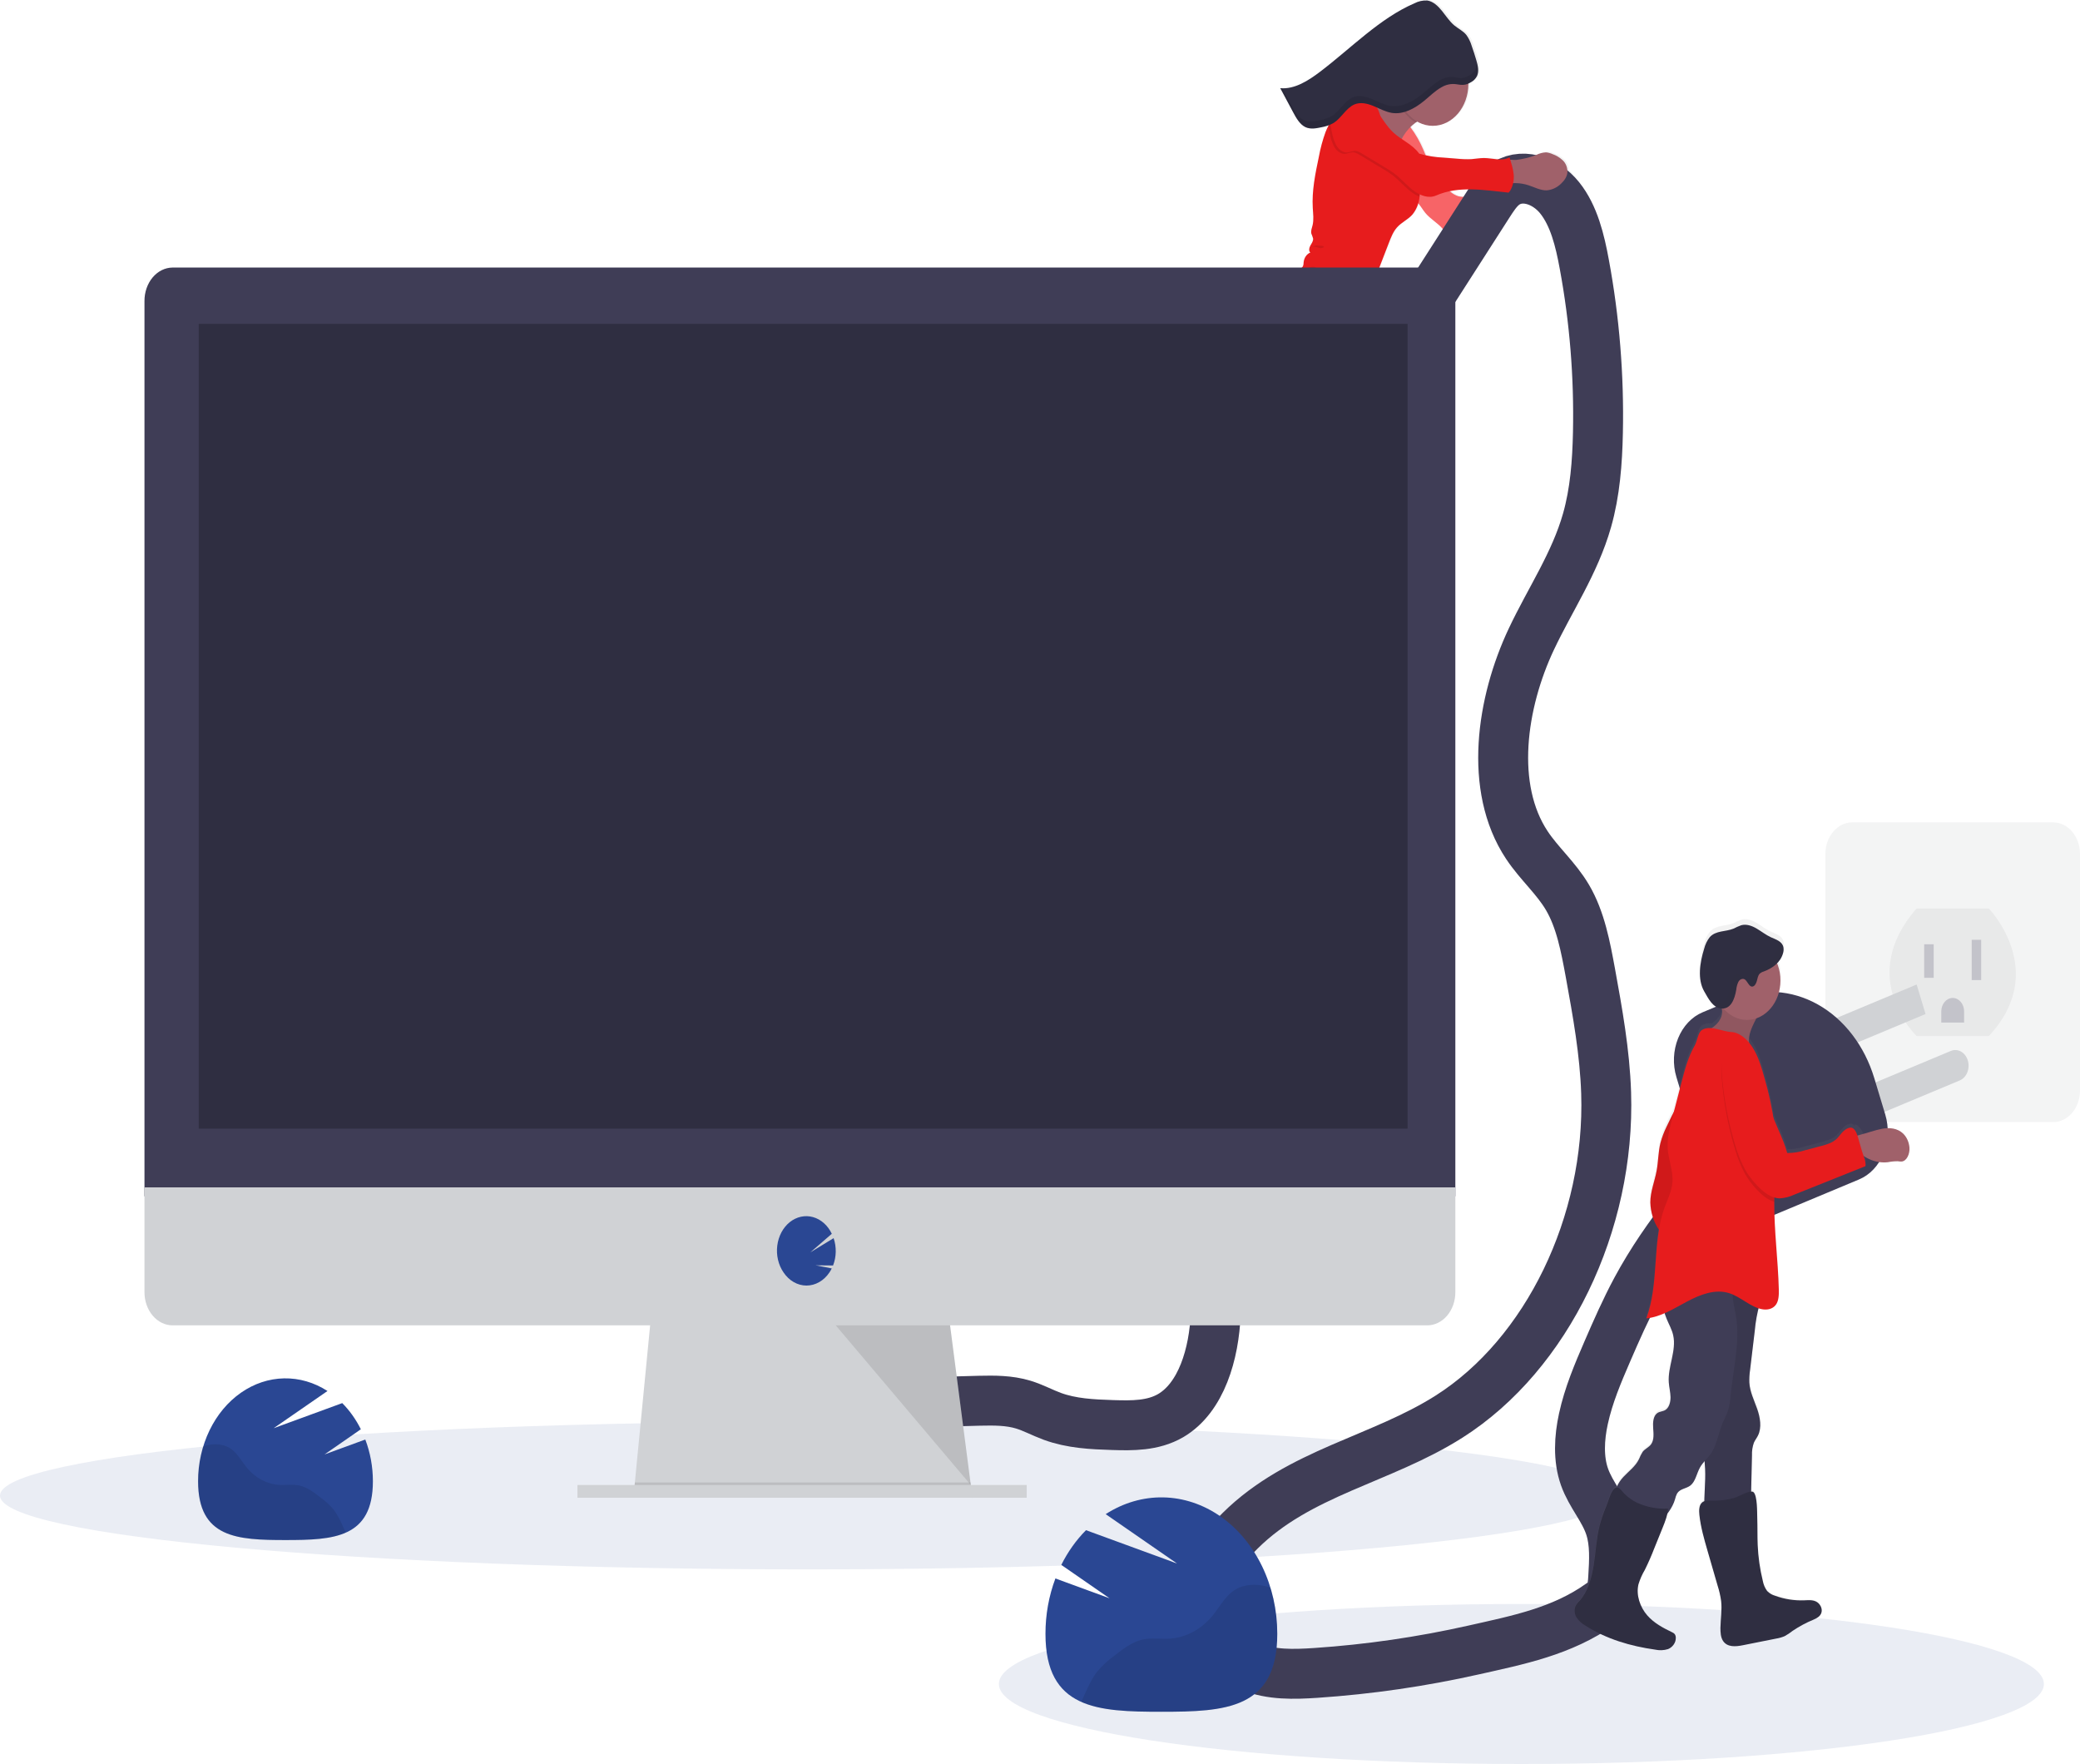 <svg width="500" height="424" viewBox="0 0 500 424" fill="none" xmlns="http://www.w3.org/2000/svg">
<g id="undraw_monitor_iqpq 1">
<g id="Group" opacity="0.5">
<path id="Vector" opacity="0.5" d="M493.551 197.67H445.246C441.685 197.67 438.797 201.069 438.797 205.261V262.118C438.797 266.31 441.685 269.709 445.246 269.709H493.551C497.113 269.709 500 266.31 500 262.118V205.261C500 201.069 497.113 197.67 493.551 197.67Z" fill="#D0D2D5"/>
<path id="Vector_2" opacity="0.1" d="M460.721 218.373H478.077C478.077 218.373 492.692 233.426 478.077 249.016H460.721C460.721 249.016 446.105 235.039 460.721 218.373Z" fill="black"/>
<path id="Vector_3" opacity="0.5" d="M464.831 226.969H462.547V235.033H464.831V226.969Z" fill="#3F3D56"/>
<path id="Vector_4" opacity="0.5" d="M476.25 225.894H473.966V235.571H476.25V225.894Z" fill="#3F3D56"/>
<path id="Vector_5" opacity="0.5" d="M469.399 239.872C470.125 239.872 470.822 240.212 471.336 240.817C471.85 241.421 472.139 242.242 472.139 243.097V245.785H466.658V243.097C466.658 242.242 466.947 241.421 467.461 240.817C467.975 240.212 468.672 239.872 469.399 239.872Z" fill="#3F3D56"/>
</g>
<path id="Vector_6" d="M283.986 128.196C285.434 128.158 286.877 128.287 288.32 128.196C289.64 128.121 290.951 127.868 292.271 127.712C294.527 127.449 296.802 127.47 299.067 127.357C300.556 127.282 302.127 127.11 303.333 126.078C304.466 125.116 305.096 123.546 306.106 122.406C310.216 117.756 313.034 111.536 316.688 106.375C317.602 105.063 318.556 103.757 319.383 102.354C320.968 99.666 322.087 96.617 323.201 93.607C323.641 92.491 324.007 91.337 324.298 90.155C324.503 89.209 324.608 88.231 324.882 87.306C325.449 85.414 326.81 83.758 326.974 81.763L326.782 81.796C328.445 79.307 328.189 74.968 329.011 71.78C329.537 69.887 330.173 68.038 330.916 66.248L333.971 58.416C334.496 57.072 335.045 55.684 335.953 54.652C337.054 53.4 338.589 52.776 339.694 51.529C340.352 50.761 340.843 49.819 341.128 48.782L341.224 48.889C341.809 49.561 342.266 50.384 342.837 51.077C344.065 52.572 345.769 53.427 347.02 54.894C347.66 55.642 348.185 56.55 348.957 57.093C349.351 57.346 349.803 57.448 350.248 57.383C350.694 57.319 351.111 57.091 351.441 56.733C353.684 54.41 357.027 54.195 359.453 52.147C360.124 51.577 360.709 50.884 361.339 50.26C362.844 48.849 364.479 47.641 366.212 46.658C367.23 46.678 368.241 46.847 369.222 47.164C370.629 47.62 372.004 48.379 373.465 48.346C374.77 48.271 376.02 47.705 377.033 46.733C377.777 46.056 378.458 45.121 378.567 44.045C378.595 43.494 378.51 42.942 378.32 42.437C378.129 41.931 377.838 41.488 377.471 41.142C377.37 41.04 377.265 40.949 377.16 40.858C377.129 40.375 377.016 39.905 376.827 39.475C376.638 39.046 376.377 38.666 376.06 38.358C375.319 37.676 374.474 37.168 373.57 36.863C373.068 36.631 372.538 36.489 371.999 36.444C371.159 36.498 370.333 36.725 369.56 37.116C368.006 37.705 366.403 38.101 364.778 38.298C364.49 38.331 363.906 38.261 363.408 38.255L363.239 37.686C361.339 38.718 359.128 37.868 357.046 37.874C356.032 37.874 355.022 38.084 354.013 38.159C352.895 38.211 351.775 38.182 350.66 38.073L347.285 37.82C345.844 37.733 344.408 37.553 342.983 37.282C342.604 36.374 342.224 35.465 341.8 34.594C341.084 33.13 340.244 31.756 339.292 30.493C339.675 30.105 340.077 29.746 340.498 29.417L340.58 29.358C340.685 29.288 340.813 29.213 340.955 29.138C342.272 29.875 343.727 30.208 345.183 30.106C346.639 30.004 348.049 29.47 349.283 28.553C350.517 27.637 351.533 26.368 352.238 24.865C352.943 23.361 353.313 21.673 353.314 19.956C353.564 19.842 353.808 19.711 354.045 19.563C354.182 19.477 354.319 19.386 354.451 19.284L354.648 19.128C354.773 19.016 354.892 18.896 355.004 18.767C355.059 18.703 355.114 18.639 355.164 18.569C355.264 18.429 355.351 18.278 355.424 18.117C355.452 18.052 355.479 17.993 355.502 17.929C355.525 17.864 355.502 17.881 355.525 17.854C355.548 17.827 355.557 17.757 355.57 17.714C355.584 17.671 355.57 17.649 355.593 17.617L355.621 17.488C355.623 17.454 355.623 17.42 355.621 17.386C355.621 17.343 355.621 17.3 355.621 17.262V17.149C355.618 17.11 355.618 17.07 355.621 17.031C355.623 16.992 355.623 16.952 355.621 16.913C355.621 16.875 355.621 16.832 355.621 16.794C355.623 16.755 355.623 16.716 355.621 16.676V16.531C355.623 16.49 355.623 16.449 355.621 16.407C355.621 16.37 355.621 16.332 355.621 16.294V16.166V16.058C355.621 16.01 355.621 15.961 355.621 15.918C355.623 15.886 355.623 15.854 355.621 15.822C355.623 15.771 355.623 15.721 355.621 15.671C355.621 15.639 355.621 15.612 355.621 15.585C355.621 15.558 355.621 15.477 355.589 15.424V15.348L355.548 15.176V15.112C355.548 15.053 355.516 14.993 355.502 14.934V14.881L355.447 14.687V14.655C355.447 14.563 355.397 14.467 355.369 14.375C355.027 13.214 354.657 12.058 354.264 10.918C353.978 9.965 353.548 9.08 352.994 8.306C352.186 7.295 351.026 6.79 350.058 5.983C348.916 5.037 348.062 3.699 347.093 2.505C346.125 1.312 344.951 0.231 343.558 0.032C342.452 -0.044 341.346 0.194 340.334 0.726C331.943 4.371 325.074 11.553 317.552 17.252C314.624 19.472 311.344 21.552 307.878 21.267L310.938 26.987C311.084 27.267 311.235 27.525 311.395 27.815C311.555 28.106 311.714 28.353 311.883 28.622C312.315 29.318 312.86 29.907 313.487 30.353C313.645 30.461 313.809 30.554 313.98 30.632C314.129 30.698 314.282 30.754 314.437 30.799C315.528 31.105 316.72 30.847 317.826 30.589C318.205 30.503 318.584 30.412 318.958 30.31L319.415 30.159H319.488C319.488 30.192 319.488 30.218 319.488 30.245C319.232 30.783 318.99 31.272 318.776 31.804C318.07 33.731 317.524 35.733 317.145 37.782C316.282 41.814 315.414 45.932 315.642 50.072C315.72 51.47 315.921 52.9 315.578 54.244C315.414 54.905 315.122 55.582 315.277 56.238C315.44 56.617 315.58 57.009 315.697 57.41C315.77 58.034 315.35 58.571 315.049 59.087C314.747 59.604 314.592 60.426 315.021 60.786C314.586 60.966 314.203 61.285 313.915 61.708C313.627 62.131 313.445 62.64 313.391 63.179C313.4 63.495 313.347 63.81 313.235 64.098C313.107 64.293 312.953 64.462 312.779 64.598C312.315 65.056 312.011 65.699 311.925 66.404C311.043 66.404 310.299 67.415 309.495 68.017C308.791 68.436 308.048 68.754 307.279 68.963C305.073 69.791 303.169 71.495 301.447 73.291C300.488 74.275 299.52 75.361 299.099 76.769C298.962 77.231 298.889 77.715 298.77 78.183C298.525 79.089 298.168 79.947 297.711 80.731C296.835 82.318 295.757 83.736 294.514 84.935C293.885 85.531 293.331 86.23 292.869 87.01C292.171 88.199 290.75 88.553 290.001 89.698C289.732 90.263 289.426 90.802 289.088 91.311C288.508 91.956 287.631 92.01 286.891 92.386C285.16 93.231 284.36 95.612 282.817 96.87C282.731 96.955 282.622 96.997 282.511 96.988C282.378 96.988 282.3 96.8 282.186 96.709C281.962 96.531 281.666 96.666 281.401 96.746C281.136 96.827 280.78 96.795 280.711 96.483C276.989 93.827 273.33 90.946 269.603 88.29L267.904 87.08L258.815 80.597C258.708 80.518 258.583 80.476 258.456 80.476C258.33 80.476 258.205 80.518 258.098 80.597L257.815 80.828C257.358 80.258 256.851 79.753 256.55 79.334C256.426 79.167 256.303 79 256.175 78.839C256.258 78.843 256.341 78.824 256.417 78.785C256.519 78.72 256.596 78.611 256.633 78.481C256.669 78.352 256.662 78.21 256.614 78.086C256.517 77.841 256.373 77.626 256.193 77.457C255.796 77.004 255.431 76.513 255.102 75.99C254.747 75.334 254.345 74.715 253.901 74.14C253.676 73.853 253.399 73.628 253.091 73.484C252.782 73.34 252.45 73.279 252.119 73.307C251.751 73.39 251.401 73.556 251.087 73.796C249.838 74.65 248.687 75.689 247.661 76.888C247.616 76.926 247.579 76.975 247.553 77.033C247.527 77.091 247.512 77.155 247.511 77.221C247.511 77.328 247.602 77.409 247.611 77.511C247.614 77.611 247.582 77.707 247.524 77.78C246.909 78.678 246.181 79.46 245.364 80.097C244.204 81.118 243.07 82.179 241.961 83.279C241.267 83.86 240.719 84.649 240.372 85.564C240.13 86.626 240.229 87.755 240.651 88.736C241.409 90.838 242.738 92.58 244.053 94.263C244.269 94.609 244.576 94.862 244.926 94.983C245.204 95.028 245.486 94.948 245.716 94.757C246.524 94.134 246.657 92.844 246.716 91.715C246.739 91.177 246.766 90.682 246.794 90.166C246.792 90.063 246.809 89.96 246.844 89.865C246.914 89.748 247.01 89.657 247.123 89.602L248.379 88.822C248.342 88.752 248.301 88.682 248.26 88.612C249.207 88.194 250.239 88.116 251.224 88.387C251.891 88.618 252.503 89.086 253.142 89.376C253.041 90.379 253.2 91.395 253.599 92.29C255.942 92.575 258.052 93.8 260.149 95.037C261.839 96.023 263.483 97.116 265.072 98.311C266.363 99.3 267.627 100.334 268.863 101.413C270.617 102.94 272.312 104.558 273.988 106.192C275.077 107.324 276.25 108.34 277.491 109.229C280.789 111.407 285.21 111.482 288.238 108.767C292.056 105.343 296.916 103.563 301.027 100.601C302.248 99.797 303.363 98.788 304.338 97.607C304.329 97.746 304.311 97.885 304.283 98.02C304.037 99.359 303.055 100.327 302.685 101.682C302.397 102.757 302.502 103.999 301.945 104.907C301.52 105.601 300.725 106.095 300.702 106.95C300.702 107.187 300.762 107.423 300.762 107.66C300.739 107.959 300.664 108.25 300.543 108.514C300.086 109.724 299.574 110.993 298.638 111.74C298.273 112.036 297.807 112.305 297.725 112.815C297.719 112.963 297.687 113.108 297.629 113.24C297.473 113.493 297.131 113.358 296.884 113.466C296.542 113.616 296.487 114.138 296.35 114.541C296.224 114.876 296.013 115.156 295.745 115.341C295.477 115.526 295.166 115.608 294.856 115.573C291.737 115.127 288.672 116.788 285.53 116.691C284.447 116.654 283.369 116.525 282.282 116.514C278.948 116.482 275.682 117.589 272.471 118.664C272.114 119.408 271.893 120.233 271.823 121.084C270.726 121.415 269.581 121.467 268.466 121.234C268.188 121.17 267.908 121.125 267.626 121.1C267.706 120.857 267.731 120.594 267.699 120.336C266.387 120.826 265.126 121.488 263.94 122.309C263.159 122.847 262.332 123.6 262.259 124.659C262.248 125.067 262.297 125.474 262.405 125.863L262.83 127.761C262.882 128.112 263.013 128.44 263.209 128.712C263.35 128.873 263.538 128.97 263.666 129.142C263.79 129.345 263.874 129.579 263.912 129.825L264.268 131.47C264.401 132.017 264.496 132.577 264.552 133.142C264.593 133.68 264.552 134.174 264.584 134.69C264.632 135.541 264.737 136.386 264.899 137.217L265.406 140.195C265.519 141.028 265.72 141.84 266.004 142.614C266.219 143.152 266.506 143.614 266.68 144.152C266.817 144.566 266.881 145.007 267.045 145.399C267.341 146.037 267.807 146.543 268.37 146.84C268.566 146.976 268.787 147.057 269.014 147.077C269.663 147.077 270.128 146.367 270.43 145.69C271.031 144.458 271.356 143.067 271.375 141.647C271.375 141.077 271.279 140.512 271.238 139.943C271.129 138.33 271.521 136.76 271.521 135.153C271.536 134.937 271.488 134.722 271.384 134.544C271.28 134.366 271.127 134.235 270.951 134.174C270.992 132.809 270.987 131.363 271.599 130.196C271.903 129.653 272.279 129.172 272.714 128.771C272.883 129.406 273.07 130.035 273.28 130.648C276.756 129.454 280.346 128.304 283.986 128.196ZM358.247 45.637C358 45.744 357.749 45.852 357.493 45.949C355.365 46.782 352.926 47.594 350.724 47.024C350.057 46.797 349.429 46.433 348.87 45.949L348.71 45.83C351.811 45.191 355.05 45.346 358.247 45.637Z" fill="url(#paint0_linear_31_131)"/>
<path id="Vector_7" d="M370.606 40.105C371.375 39.717 372.196 39.493 373.031 39.444C373.567 39.492 374.094 39.635 374.593 39.868C375.496 40.178 376.339 40.69 377.078 41.374C377.443 41.721 377.733 42.165 377.925 42.67C378.116 43.174 378.203 43.725 378.179 44.277C378.074 45.352 377.398 46.282 376.658 46.965C375.654 47.936 374.411 48.501 373.114 48.578C371.661 48.605 370.291 47.836 368.889 47.379C367.869 47.039 366.815 46.858 365.756 46.841C365.222 46.875 364.687 46.835 364.162 46.723C363.898 46.664 363.65 46.534 363.437 46.341C363.225 46.149 363.053 45.9 362.937 45.615C362.805 45.089 362.805 44.529 362.937 44.003C363.043 43.336 363.024 41.755 363.527 41.358C363.929 41.035 365.354 41.293 365.847 41.245C367.463 41.065 369.059 40.682 370.606 40.105Z" fill="#FBBEBE"/>
<path id="Vector_8" d="M338 29.283C339.383 30.876 340.574 32.685 341.539 34.659C343.147 37.96 344.17 41.798 346.591 44.336C347.234 44.973 347.917 45.554 348.633 46.072C349.192 46.557 349.82 46.921 350.487 47.148C352.661 47.723 355.1 46.922 357.219 46.072C359.317 45.186 361.353 44.108 363.308 42.847C363.321 43.886 363.567 44.902 364.02 45.793C364.527 46.637 365.564 47.132 366.304 46.599C364.43 47.636 362.663 48.922 361.038 50.432C360.412 51.056 359.832 51.744 359.165 52.309C356.758 54.346 353.428 54.55 351.204 56.862C350.874 57.216 350.459 57.44 350.016 57.502C349.573 57.565 349.125 57.463 348.733 57.212C347.961 56.674 347.436 55.749 346.801 55.002C345.55 53.529 343.85 52.669 342.622 51.169C342.051 50.475 341.594 49.653 341.01 48.975C340.174 48.008 339.087 47.363 338.319 46.288C337.748 45.497 337.406 44.535 336.872 43.691C336.415 42.96 335.876 42.32 335.469 41.541C334.474 39.675 334.483 37.24 335.054 35.148C335.625 33.057 336.935 31.106 338 29.283Z" fill="#F86D70"/>
<path id="Vector_9" opacity="0.1" d="M338 29.283C339.383 30.876 340.574 32.685 341.539 34.659C343.147 37.96 344.17 41.798 346.591 44.336C347.234 44.973 347.917 45.554 348.633 46.072C349.192 46.557 349.82 46.921 350.487 47.148C352.661 47.723 355.1 46.922 357.219 46.072C359.317 45.186 361.353 44.108 363.308 42.847C363.321 43.886 363.567 44.902 364.02 45.793C364.527 46.637 365.564 47.132 366.304 46.599C364.43 47.636 362.663 48.922 361.038 50.432C360.412 51.056 359.832 51.744 359.165 52.309C356.758 54.346 353.428 54.55 351.204 56.862C350.874 57.216 350.459 57.44 350.016 57.502C349.573 57.565 349.125 57.463 348.733 57.212C347.961 56.674 347.436 55.749 346.801 55.002C345.55 53.529 343.85 52.669 342.622 51.169C342.051 50.475 341.594 49.653 341.01 48.975C340.174 48.008 339.087 47.363 338.319 46.288C337.748 45.497 337.406 44.535 336.872 43.691C336.415 42.96 335.876 42.32 335.469 41.541C334.474 39.675 334.483 37.24 335.054 35.148C335.625 33.057 336.935 31.106 338 29.283Z" fill="#E71C1D"/>
<path id="Vector_10" d="M256.824 78.93C256.47 78.384 256.033 77.919 255.536 77.56C254.78 77.165 253.937 77.063 253.129 77.269C251.092 77.635 249.201 78.732 247.41 79.957C245.967 80.93 244.533 82.011 243.501 83.543C243.161 84.005 242.924 84.559 242.811 85.156C242.752 85.648 242.788 86.15 242.916 86.624C243.008 87.157 243.203 87.659 243.485 88.089C243.768 88.52 244.131 88.868 244.547 89.107C245.501 89.548 246.565 89.08 247.524 88.65C248.812 88.064 250.228 87.521 251.553 87.984C252.535 88.328 253.38 89.204 254.417 89.236C255.636 89.279 256.623 88.118 257.399 87.011C258.071 86.043 259.541 84.296 259.445 82.936C259.349 81.576 257.545 79.903 256.824 78.93Z" fill="#FBBEBE"/>
<path id="Vector_11" d="M272.216 120.772C271.098 121.122 269.929 121.179 268.79 120.938C268.096 120.788 267.246 120.594 266.803 121.234C266.661 121.471 266.565 121.743 266.525 122.03C265.387 127.508 266.429 133.319 268.352 138.507C268.376 138.595 268.42 138.673 268.48 138.733C268.603 138.841 268.772 138.765 268.913 138.695C269.379 138.475 269.814 138.177 270.206 137.808C271.083 136.873 271.27 135.352 271.311 133.959C271.352 132.567 271.334 131.094 271.946 129.9C272.714 128.422 274.317 127.702 274.947 126.137C275.454 124.863 275.189 123.352 274.742 122.051C274.591 121.6 274.531 120.439 274.175 120.218C273.819 119.998 272.622 120.643 272.216 120.772Z" fill="#FBBEBE"/>
<path id="Vector_12" d="M256.691 78.382C256.793 78.316 256.869 78.207 256.904 78.077C256.94 77.948 256.932 77.807 256.883 77.683C256.785 77.438 256.641 77.221 256.463 77.049C256.065 76.596 255.701 76.103 255.376 75.576C255.017 74.924 254.615 74.305 254.175 73.727C253.951 73.439 253.675 73.215 253.367 73.07C253.06 72.924 252.728 72.862 252.398 72.888C252.031 72.965 251.681 73.13 251.37 73.372C250.128 74.219 248.984 75.253 247.968 76.447C247.89 76.538 247.803 76.651 247.821 76.78C247.84 76.909 247.913 76.963 247.922 77.07C247.925 77.168 247.895 77.262 247.84 77.334C247.229 78.228 246.505 79.006 245.693 79.64C244.542 80.658 243.415 81.715 242.313 82.812C241.624 83.389 241.079 84.175 240.737 85.086C240.504 86.148 240.606 87.273 241.025 88.252C241.788 90.36 243.117 92.102 244.428 93.795C244.647 94.141 244.954 94.395 245.305 94.521C245.581 94.565 245.862 94.484 246.09 94.295C246.89 93.677 247.004 92.387 247.072 91.263L247.145 89.709C247.144 89.608 247.161 89.507 247.196 89.414C247.264 89.296 247.361 89.204 247.474 89.15L248.717 88.376C248.337 87.649 247.796 87.057 247.153 86.663C246.509 86.269 245.787 86.088 245.063 86.14C244.732 86.232 244.383 86.177 244.085 85.984C243.941 85.808 243.861 85.573 243.861 85.328C243.861 85.083 243.941 84.848 244.085 84.672C244.388 84.333 244.759 84.091 245.163 83.968C248.438 82.554 251.398 80.285 254.577 78.592C254.925 78.384 255.31 78.279 255.7 78.285C256.02 78.312 256.394 78.533 256.691 78.382Z" fill="#F86D70"/>
<path id="Vector_13" d="M269.594 134.68C269.448 135.002 269.398 135.379 269.238 135.696C269.078 136.013 268.731 136.233 268.461 136.072C268.319 135.955 268.214 135.787 268.16 135.594C266.775 131.865 266.385 127.729 267.041 123.734C267.132 123.081 267.296 122.444 267.53 121.842C267.772 121.261 268.123 120.67 268.023 120.035C266.719 120.52 265.465 121.176 264.287 121.992C263.51 122.53 262.693 123.277 262.62 124.331C262.613 124.739 262.664 125.146 262.77 125.535L263.2 127.433C263.252 127.785 263.384 128.114 263.583 128.384C263.72 128.546 263.908 128.648 264.04 128.82C264.166 129.02 264.25 129.252 264.287 129.497L264.648 131.142C264.782 131.691 264.878 132.252 264.935 132.82C264.976 133.357 264.935 133.852 264.972 134.368C265.024 135.217 265.13 136.06 265.292 136.889L265.808 139.867C265.924 140.7 266.127 141.512 266.411 142.287C266.625 142.824 266.913 143.287 267.091 143.83C267.224 144.244 267.292 144.684 267.456 145.077C267.753 145.713 268.216 146.22 268.776 146.523C268.973 146.658 269.193 146.741 269.42 146.765C270.064 146.792 270.526 146.055 270.827 145.378C271.416 144.146 271.73 142.759 271.741 141.346C271.741 140.776 271.64 140.212 271.599 139.642C271.485 138.029 271.869 136.464 271.864 134.857C271.873 133.352 270.064 133.637 269.594 134.68Z" fill="#F86D70"/>
<path id="Vector_14" d="M336.607 41.014C335.183 40.243 333.932 39.093 332.953 37.654C332.449 36.895 331.991 36.096 331.582 35.261C329.848 31.815 328.358 28.206 327.129 24.472C329.075 24.939 331.117 25.364 333.03 24.719C334.028 24.361 334.959 23.78 335.771 23.009C336.811 22.002 337.777 20.893 338.657 19.692C339.323 21.194 340.086 22.631 340.941 23.993C341.43 24.767 343.083 26.343 342.96 27.396C342.837 28.45 341.01 28.977 340.27 29.477L340.192 29.536C339.101 30.348 338.148 31.392 337.383 32.616C335.949 35.014 335.451 38.358 336.607 41.014Z" fill="#A0616A"/>
<path id="Vector_15" opacity="0.1" d="M340.306 29.455C339.208 28.821 338.239 27.917 337.463 26.804C336.686 25.691 336.122 24.395 335.807 23.004C336.848 21.997 337.814 20.887 338.694 19.687C339.359 21.188 340.123 22.626 340.978 23.988C341.466 24.762 343.12 26.337 342.996 27.391C342.873 28.445 341.046 28.955 340.306 29.455Z" fill="black"/>
<path id="Vector_16" d="M344.417 30.245C349.141 30.245 352.972 25.737 352.972 20.176C352.972 14.615 349.141 10.107 344.417 10.107C339.692 10.107 335.862 14.615 335.862 20.176C335.862 25.737 339.692 30.245 344.417 30.245Z" fill="#A0616A"/>
<path id="Vector_17" d="M325.704 82.898C325.112 83.316 324.438 83.546 323.748 83.566C323.058 83.585 322.376 83.394 321.767 83.011C321.134 82.551 320.561 81.984 320.068 81.328C317.259 77.936 314.587 74.339 312.71 70.13C312.274 69.242 311.991 68.26 311.879 67.243C311.826 66.734 311.879 66.219 312.032 65.739C312.186 65.26 312.435 64.831 312.76 64.49C312.935 64.355 313.089 64.186 313.217 63.99C313.327 63.704 313.379 63.391 313.368 63.077C313.419 62.54 313.597 62.032 313.884 61.611C314.17 61.189 314.551 60.872 314.985 60.695C314.528 60.33 314.711 59.518 315.007 58.996C315.304 58.475 315.72 57.921 315.647 57.319C315.53 56.917 315.39 56.526 315.227 56.147C315.062 55.491 315.359 54.814 315.519 54.158C315.852 52.814 315.651 51.384 315.569 49.986C315.327 45.846 316.181 41.739 317.026 37.713C317.4 35.668 317.938 33.67 318.634 31.745C318.849 31.208 319.091 30.67 319.337 30.192C320.2 28.546 321.16 26.974 322.21 25.488C322.702 24.613 323.377 23.902 324.17 23.423C324.244 23.385 324.32 23.353 324.398 23.326C324.967 23.153 325.558 23.101 326.143 23.171C327.687 23.284 329.308 23.708 330.409 24.988C331.509 26.267 331.866 28.063 332.364 29.794C332.522 30.373 332.714 30.939 332.939 31.487C333.665 33.186 334.848 34.541 336.013 35.858L337.278 37.293C337.913 38.014 339.014 37.831 339.612 38.589C339.856 38.945 340.037 39.354 340.146 39.793C340.822 41.732 341.216 43.791 341.311 45.884C341.316 46.35 341.293 46.815 341.243 47.276C341.088 48.897 340.479 50.41 339.512 51.577C338.415 52.819 336.89 53.432 335.798 54.679C334.885 55.712 334.355 57.093 333.834 58.443C332.829 61.044 331.823 63.65 330.815 66.259C330.085 68.044 329.458 69.885 328.938 71.77C327.988 75.527 328.527 80.828 325.704 82.898Z" fill="#E71C1D"/>
<path id="Vector_18" d="M299.328 127.196C297.071 127.304 294.811 127.271 292.563 127.524C291.253 127.675 289.946 127.927 288.631 127.992C287.197 128.067 285.758 127.933 284.319 127.965C280.697 128.056 277.126 129.191 273.641 130.363C272.657 127.535 272.144 124.51 272.129 121.455C272.12 121.252 272.12 121.049 272.129 120.847C272.193 119.982 272.412 119.142 272.773 118.385C275.97 117.31 279.213 116.235 282.533 116.288C283.616 116.288 284.689 116.439 285.767 116.476C288.896 116.589 291.938 114.939 295.043 115.401C295.351 115.437 295.661 115.357 295.928 115.172C296.195 114.988 296.405 114.708 296.528 114.374C296.66 113.977 296.715 113.455 297.058 113.299C297.304 113.192 297.642 113.326 297.798 113.079C297.853 112.946 297.885 112.802 297.893 112.654C297.985 112.116 298.446 111.875 298.807 111.579C299.72 110.837 300.237 109.568 300.693 108.353C300.813 108.09 300.886 107.801 300.908 107.504C300.908 107.267 300.844 107.031 300.849 106.789C300.849 105.939 301.657 105.45 302.077 104.757C302.63 103.843 302.534 102.606 302.803 101.531C303.169 100.176 304.142 99.214 304.384 97.881C304.411 97.745 304.43 97.606 304.439 97.467C303.47 98.643 302.36 99.646 301.145 100.445C297.09 103.386 292.239 105.144 288.453 108.547C285.447 111.235 281.044 111.154 277.756 108.966C276.516 108.073 275.345 107.053 274.257 105.918C272.586 104.305 270.896 102.655 269.146 101.117C267.928 100.042 266.666 99.004 265.36 98.004C263.778 96.773 262.141 95.644 260.455 94.623C258.363 93.376 256.257 92.139 253.928 91.844C253.629 91.124 253.462 90.338 253.44 89.537C253.418 88.737 253.541 87.939 253.8 87.199C254.332 85.725 255.053 84.356 255.938 83.14C256.6 81.997 257.428 81.001 258.386 80.199C258.492 80.12 258.616 80.078 258.742 80.078C258.868 80.078 258.992 80.12 259.098 80.199L268.151 86.742L269.845 87.962C273.559 90.65 277.212 93.526 280.926 96.198C280.994 96.505 281.355 96.542 281.615 96.462C281.876 96.381 282.173 96.252 282.396 96.429C282.506 96.515 282.584 96.677 282.721 96.709C282.83 96.713 282.937 96.671 283.022 96.591C284.557 95.349 285.342 92.962 287.064 92.129C287.8 91.774 288.672 91.72 289.247 91.053C289.588 90.545 289.893 90.006 290.161 89.441C290.905 88.295 292.317 87.951 293.006 86.752C293.463 85.976 294.012 85.281 294.637 84.688C295.881 83.496 296.96 82.083 297.834 80.5C298.286 79.719 298.638 78.864 298.88 77.963C298.999 77.495 299.072 77.011 299.204 76.549C299.62 75.14 300.575 74.06 301.529 73.081C303.26 71.296 305.128 69.603 307.321 68.781C308.085 68.572 308.826 68.256 309.527 67.84C310.408 67.205 311.217 66.028 312.226 66.302C312.609 66.442 312.954 66.698 313.226 67.044C314.464 68.461 315.602 69.995 316.629 71.63C318.258 74.07 319.885 76.513 321.511 78.957C322.024 79.836 322.674 80.593 323.425 81.188C324.515 81.849 325.768 82.039 326.965 81.726C326.805 83.72 325.458 85.365 324.9 87.258C324.631 88.177 324.526 89.156 324.325 90.096C324.042 91.277 323.68 92.429 323.242 93.542C322.146 96.548 321.041 99.569 319.47 102.268C318.657 103.671 317.72 104.956 316.802 106.273C313.181 111.418 310.408 117.622 306.297 122.25C305.302 123.385 304.671 124.938 303.557 125.911C302.347 126.965 300.785 127.126 299.328 127.196Z" fill="#434175"/>
<path id="Vector_19" opacity="0.1" d="M316.537 58.986C316.135 59.009 315.743 59.147 315.396 59.389C316.231 59.045 317.25 59.964 318.022 59.529C318.383 59.324 318.328 59.265 318.022 59.142C317.561 58.959 317.003 59.125 316.537 58.986Z" fill="black"/>
<path id="Vector_20" d="M460.732 236.64L427.16 250.672L429.3 257.765L462.871 243.733L460.732 236.64Z" fill="#D0D2D5"/>
<path id="Vector_21" d="M438.39 265.379L468.949 252.607C469.748 252.273 470.627 252.326 471.393 252.755C472.159 253.184 472.748 253.953 473.032 254.894C473.316 255.834 473.27 256.869 472.906 257.77C472.542 258.671 471.888 259.365 471.089 259.699L440.53 272.472L438.39 265.379Z" fill="#D0D2D5"/>
<path id="Vector_22" d="M409.277 243.317L416.723 240.205C423.344 237.437 430.627 237.879 436.971 241.433C443.315 244.987 448.2 251.361 450.551 259.154L453.195 267.918C454.115 270.966 453.968 274.318 452.787 277.238C451.607 280.158 449.489 282.406 446.9 283.488L424.252 292.954C421.663 294.036 418.815 293.864 416.334 292.474C413.854 291.084 411.943 288.592 411.024 285.545L402.982 258.887C402.062 255.84 402.209 252.487 403.39 249.567C404.57 246.647 406.688 244.399 409.277 243.317Z" fill="#3F3D56"/>
<path id="Vector_23" opacity="0.1" d="M316.127 64.232C315.817 64.105 315.483 64.08 315.163 64.162C314.684 64.222 314.239 64.479 313.907 64.888C313.995 64.935 314.091 64.959 314.188 64.959C314.284 64.959 314.38 64.935 314.469 64.888C314.767 64.799 315.074 64.759 315.382 64.77C315.647 64.77 316.437 65.114 316.643 64.963C316.944 64.732 316.332 64.324 316.127 64.232Z" fill="black"/>
<path id="Vector_24" opacity="0.1" d="M341.243 47.277C340.555 47.003 339.898 46.631 339.288 46.169C337.685 44.97 336.337 43.341 334.752 42.116C333.952 41.524 333.124 40.985 332.272 40.503L326.924 37.277C326.516 37.004 326.08 36.795 325.627 36.654C324.754 36.428 323.772 37.116 322.886 36.971C322.427 36.871 321.991 36.659 321.607 36.346C321.223 36.034 320.899 35.629 320.657 35.159C320.174 34.22 319.834 33.188 319.653 32.111C319.516 31.476 319.414 30.831 319.347 30.181C319.267 29.506 319.257 28.822 319.315 28.143C319.406 26.796 319.948 25.547 320.822 24.671C321.456 24.14 322.178 23.774 322.941 23.595C323.422 23.452 323.913 23.357 324.407 23.31C324.688 23.284 324.971 23.284 325.252 23.31C327.271 23.499 328.979 25.111 330.326 26.886C331.034 27.821 331.697 28.826 332.373 29.778C332.531 30.357 332.724 30.923 332.948 31.471C333.674 33.17 334.857 34.525 336.022 35.842L337.287 37.277C337.922 37.998 339.023 37.815 339.621 38.573C339.865 38.929 340.046 39.338 340.156 39.777C340.83 41.722 341.22 43.787 341.311 45.884C341.316 46.35 341.293 46.815 341.243 47.277Z" fill="black"/>
<path id="Vector_25" opacity="0.1" d="M299.647 116.079L272.124 120.847C272.188 119.982 272.408 119.142 272.768 118.385C275.966 117.31 279.208 116.234 282.529 116.288C283.611 116.288 284.685 116.439 285.763 116.476C288.891 116.589 291.933 114.939 295.039 115.401C295.347 115.437 295.656 115.357 295.923 115.172C296.19 114.988 296.4 114.708 296.523 114.374C296.656 113.977 296.711 113.455 297.053 113.299C297.3 113.192 297.638 113.326 297.793 113.079C297.848 112.946 297.881 112.802 297.889 112.654C297.98 112.116 298.442 111.875 298.802 111.579C299.716 110.837 300.232 109.568 300.689 108.353C300.809 108.09 300.882 107.801 300.903 107.504C300.903 107.267 300.84 107.031 300.844 106.789C300.844 105.939 301.653 105.45 302.073 104.757C302.625 103.843 302.529 102.606 302.799 101.531C303.164 100.176 304.137 99.214 304.379 97.881L304.498 97.698L309.184 95.548L299.647 116.079Z" fill="black"/>
<path id="Vector_26" opacity="0.1" d="M194.114 377.218C301.32 377.218 388.227 369.275 388.227 359.477C388.227 349.679 301.32 341.736 194.114 341.736C86.908 341.736 0 349.679 0 359.477C0 369.275 86.908 377.218 194.114 377.218Z" fill="#2A4793"/>
<path id="Vector_27" opacity="0.1" d="M365.719 424C435.088 424 491.322 415.39 491.322 404.77C491.322 394.15 435.088 385.54 365.719 385.54C296.351 385.54 240.116 394.15 240.116 404.77C240.116 415.39 296.351 424 365.719 424Z" fill="#2A4793"/>
<path id="Vector_28" d="M217.065 345.112L217.193 337.5C223.282 337.091 229.372 336.819 235.462 336.683C238.997 336.608 242.578 336.581 245.999 337.624C248.369 338.349 250.612 339.575 252.951 340.435C257.609 342.145 262.542 342.371 267.434 342.527C272.179 342.682 277.135 342.736 281.396 340.269C288.773 335.968 291.874 325.404 292.235 315.733C292.595 306.061 290.96 296.314 292.098 286.702" stroke="#3F3D56" stroke-width="12" stroke-miterlimit="10"/>
<path id="Vector_29" d="M233.763 360.009L152.377 358.784L152.614 356.327L156.551 315.797H228.022L233.283 356.327L233.685 359.397L233.763 360.009Z" fill="#D0D2D5"/>
<path id="Vector_30" opacity="0.1" d="M233.685 359.397H193.068L152.377 358.784L152.614 356.327H233.283L233.685 359.397Z" fill="black"/>
<path id="Vector_31" d="M246.807 356.94H138.812V360.009H246.807V356.94Z" fill="#D0D2D5"/>
<path id="Vector_32" d="M349.843 72.372C349.851 71.319 349.682 70.275 349.346 69.3C349.01 68.324 348.514 67.436 347.886 66.687C347.258 65.938 346.51 65.342 345.686 64.934C344.862 64.525 343.977 64.313 343.083 64.308H41.49C40.596 64.314 39.712 64.527 38.888 64.935C38.064 65.344 37.316 65.94 36.688 66.689C36.061 67.438 35.564 68.326 35.228 69.301C34.892 70.276 34.723 71.32 34.73 72.372V287.552H349.843V72.372Z" fill="#3F3D56"/>
<path id="Vector_33" d="M34.73 285.401V310.609C34.73 312.72 35.443 314.743 36.71 316.236C37.978 317.728 39.697 318.566 41.49 318.566H343.083C344.876 318.566 346.595 317.728 347.863 316.236C349.131 314.743 349.843 312.72 349.843 310.609V285.401H34.73Z" fill="#D0D2D5"/>
<path id="Vector_34" d="M338.365 77.844H47.775V271.278H338.365V77.844Z" fill="#2F2E41"/>
<path id="Vector_35" d="M193.853 309.002C194.92 309.002 195.973 308.717 196.933 308.169C197.892 307.62 198.734 306.822 199.393 305.835C199.595 305.534 199.778 305.216 199.942 304.884L196.078 304.137L200.257 304.174C200.657 303.147 200.876 302.035 200.899 300.906C200.922 299.776 200.748 298.653 200.389 297.605L194.785 301.029L199.955 296.556C199.478 295.555 198.83 294.681 198.051 293.99C197.272 293.299 196.38 292.806 195.431 292.543C194.481 292.279 193.496 292.25 192.537 292.458C191.578 292.666 190.666 293.106 189.858 293.75C189.051 294.395 188.367 295.229 187.848 296.201C187.329 297.174 186.988 298.262 186.845 299.398C186.702 300.533 186.761 301.691 187.019 302.799C187.276 303.906 187.726 304.938 188.34 305.83C188.996 306.815 189.833 307.611 190.787 308.161C191.742 308.71 192.79 308.998 193.853 309.002Z" fill="#2A4793"/>
<path id="Vector_36" opacity="0.1" d="M200.896 318.561L233.366 356.94L228.383 318.561H200.896Z" fill="black"/>
<path id="Vector_37" d="M340.352 76.269L357.79 49.072C358.831 47.459 359.905 45.777 361.334 44.615C365.445 41.272 371.469 43.25 374.909 47.535C378.348 51.819 379.791 57.781 380.846 63.544C383.303 76.809 384.401 90.373 384.117 103.945C383.97 111.09 383.427 118.31 381.495 125.089C378.563 135.4 372.62 144.082 368.131 153.582C360.901 168.887 357.872 189.3 367.025 203.111C370.008 207.61 374.068 211.051 376.822 215.75C379.933 221.056 381.143 227.545 382.303 233.845C384.034 243.361 385.77 252.936 386.09 262.661C387.122 294.105 371.89 325.522 348.368 340.478C332.039 350.865 312.285 353.875 298.085 367.961C293.061 372.923 288.731 380.218 289.965 387.776C290.969 393.911 295.546 398.571 300.57 400.598C305.594 402.625 311.043 402.458 316.341 402.104C329.067 401.247 341.73 399.406 354.25 396.593C364.86 394.206 375.452 392.147 384.701 385.578C385.628 385.001 386.42 384.164 387.008 383.142C387.606 381.965 387.706 380.54 387.789 379.17C388.04 375.132 388.277 370.944 387.067 367.154C385.656 362.724 382.436 359.37 380.892 355.004C379.348 350.639 379.627 345.612 380.627 341.027C381.86 335.36 384.103 330.081 386.359 324.872C388.556 319.797 390.785 314.738 393.37 309.927C400.65 296.401 410.598 285.197 420.441 274.149" stroke="#3F3D56" stroke-width="12" stroke-miterlimit="10"/>
<path id="Vector_38" d="M369.209 37.283C369.976 36.89 370.798 36.666 371.634 36.621C372.169 36.67 372.695 36.812 373.196 37.041C374.099 37.352 374.942 37.865 375.681 38.551C376.046 38.898 376.337 39.342 376.528 39.847C376.72 40.351 376.806 40.902 376.781 41.454C376.676 42.53 376 43.454 375.26 44.142C374.257 45.115 373.014 45.681 371.716 45.755C370.264 45.755 368.893 45.013 367.491 44.551C366.471 44.211 365.418 44.031 364.358 44.013C363.824 44.045 363.289 44.004 362.764 43.89C362.501 43.832 362.253 43.702 362.04 43.511C361.827 43.319 361.656 43.072 361.54 42.788C361.414 42.269 361.414 41.72 361.54 41.202C361.65 40.535 361.631 38.949 362.134 38.551C362.536 38.234 363.961 38.492 364.454 38.444C366.069 38.251 367.662 37.862 369.209 37.283Z" fill="#A0616A"/>
<path id="Vector_39" d="M362.874 37.82C360.983 38.842 358.763 37.992 356.708 37.987C355.698 37.987 354.693 38.186 353.689 38.256C352.575 38.302 351.46 38.268 350.35 38.154L347.007 37.885C345.037 37.808 343.079 37.491 341.165 36.938C339.53 34.67 336.876 33.67 334.903 31.821C333.323 30.337 332.19 28.315 330.843 26.536C329.495 24.756 327.787 23.149 325.773 22.961C324.993 22.915 324.211 23.013 323.457 23.251C322.695 23.426 321.973 23.793 321.342 24.326C320.909 24.76 320.553 25.29 320.294 25.886C320.035 26.482 319.879 27.132 319.835 27.799C319.752 29.134 319.865 30.477 320.169 31.767C320.35 32.846 320.69 33.879 321.173 34.82C321.418 35.289 321.743 35.692 322.128 36.004C322.512 36.316 322.948 36.53 323.407 36.632C324.288 36.772 325.266 36.094 326.147 36.309C326.601 36.45 327.037 36.66 327.444 36.933L332.797 40.159C333.647 40.642 334.474 41.181 335.273 41.772C336.862 42.997 338.205 44.626 339.808 45.825C341.411 47.024 343.435 47.776 345.216 46.992C350.697 44.589 356.872 45.707 362.686 46.303C362.65 46.175 362.887 46.056 362.956 45.949C363.675 44.787 364.001 43.351 363.869 41.922C363.728 40.508 363.271 39.175 362.874 37.82Z" fill="#E71C1D"/>
<path id="Vector_40" d="M353.679 19.708C354.248 19.4 354.726 18.898 355.05 18.268C355.57 17.133 355.251 15.741 354.894 14.505C354.538 13.268 354.177 12.187 353.78 11.048C353.496 10.091 353.065 9.204 352.51 8.43C351.702 7.414 350.546 6.903 349.583 6.102C348.441 5.15 347.587 3.801 346.623 2.613C345.659 1.425 344.481 0.323 343.092 0.124C342.023 0.06 340.956 0.294 339.977 0.806C331.637 4.414 324.818 11.558 317.351 17.225C314.446 19.434 311.185 21.493 307.759 21.198L310.824 26.928C311.605 28.396 312.482 29.95 313.852 30.579C315.062 31.116 316.414 30.848 317.684 30.579C318.695 30.406 319.678 30.059 320.603 29.547C322.429 28.38 323.603 25.955 325.567 25.111C327.033 24.482 328.668 24.869 330.135 25.471C331.601 26.074 333.039 26.891 334.583 27.138C337.324 27.573 340.064 26.117 342.348 24.235C343.718 23.117 344.965 21.832 346.458 21.009C347.582 20.323 348.857 20.059 350.112 20.251C351.496 20.477 352.309 20.552 353.679 19.708Z" fill="#2F2E41"/>
<path id="Vector_41" opacity="0.1" d="M355.05 18.268C355.561 17.155 355.26 15.789 354.913 14.591C355.025 15.277 354.945 15.989 354.684 16.617C354.357 17.245 353.881 17.746 353.314 18.058C351.944 18.907 351.113 18.832 349.706 18.558C348.451 18.369 347.176 18.633 346.052 19.316C344.568 20.16 343.312 21.466 341.941 22.542C339.658 24.423 336.917 25.875 334.177 25.439C332.628 25.197 331.199 24.364 329.728 23.773C328.257 23.181 326.618 22.784 325.161 23.413C323.201 24.257 322.041 26.687 320.201 27.848C319.276 28.359 318.293 28.707 317.282 28.88C316.008 29.17 314.656 29.455 313.45 28.88C312.08 28.256 311.203 26.697 310.417 25.23L308.248 21.171C308.074 21.171 307.896 21.171 307.723 21.171L310.787 26.902C311.568 28.369 312.445 29.923 313.815 30.552C315.026 31.09 316.378 30.821 317.647 30.552C318.658 30.38 319.642 30.032 320.566 29.52C322.393 28.353 323.567 25.929 325.531 25.084C326.997 24.456 328.632 24.843 330.098 25.445C331.564 26.047 333.003 26.864 334.547 27.111C337.287 27.547 340.028 26.09 342.311 24.208C343.681 23.09 344.928 21.805 346.422 20.983C347.545 20.296 348.821 20.032 350.076 20.225C351.483 20.493 352.314 20.569 353.679 19.725C354.25 19.412 354.728 18.905 355.05 18.268Z" fill="black"/>
<path id="Vector_42" d="M378.663 386.002C378.932 385.508 379.269 385.068 379.659 384.701C381.655 382.487 382.582 379.229 383.075 376.035C383.568 372.842 383.71 369.584 384.5 366.461C384.927 364.858 385.465 363.299 386.108 361.8C386.565 360.649 387.136 358.391 387.976 357.59C388.139 357.422 388.338 357.309 388.551 357.262C388.944 356.273 389.507 355.391 390.205 354.671C391.511 353.279 393.105 352.171 393.977 350.37C394.216 349.745 394.512 349.152 394.859 348.602C395.448 347.833 396.38 347.526 396.923 346.715C397.631 345.672 397.472 344.183 397.38 342.849C397.289 341.516 397.38 339.93 398.358 339.237C398.942 338.812 399.696 338.85 400.303 338.479C401.217 337.941 401.578 336.581 401.559 335.371C401.541 334.162 401.221 332.984 401.139 331.78C400.883 327.931 403.039 324.103 402.203 320.372C401.888 318.958 401.171 317.727 400.637 316.415C400.454 315.975 400.301 315.519 400.18 315.05C398.757 315.716 397.26 316.141 395.736 316.313C398.253 309.669 397.613 301.943 398.787 294.809L398.636 294.562C397.448 292.725 396.775 290.499 396.709 288.191C396.709 285.503 397.764 283.047 398.239 280.45C398.641 278.235 398.627 275.929 399.152 273.757C399.52 272.408 400.005 271.107 400.6 269.875C401.171 268.628 401.769 267.408 402.395 266.204C402.98 263.924 403.566 261.645 404.154 259.365C404.976 256.14 405.821 252.914 407.419 250.151C408.004 249.135 408.182 247.087 409.082 246.474C409.812 246.026 410.641 245.855 411.457 245.984C412.727 245.146 413.841 243.936 414.001 242.28C414.017 241.919 413.986 241.556 413.91 241.205H413.754C411.74 240.985 410.726 238.899 409.68 237.076C407.986 234.114 408.634 230.114 409.68 226.754C409.939 225.692 410.409 224.718 411.05 223.911C412.516 222.298 414.837 222.653 416.728 221.873C417.341 221.558 417.967 221.279 418.605 221.04C419.861 220.69 421.176 221.18 422.327 221.857C423.478 222.534 424.551 223.427 425.757 223.964C426.963 224.502 428.452 224.927 428.749 226.384C428.833 226.875 428.796 227.384 428.644 227.851C428.367 228.783 427.881 229.61 427.237 230.243C427.751 231.49 428.028 232.852 428.051 234.237C428.074 235.622 427.841 236.996 427.369 238.265C426.898 239.534 426.197 240.667 425.318 241.587C424.438 242.507 423.399 243.191 422.272 243.592C421.925 244.243 421.601 244.915 421.304 245.597C420.774 246.802 420.327 248.221 420.505 249.511C420.836 249.921 421.142 250.36 421.418 250.823C422.729 252.973 423.474 255.5 424.159 258.016C425.083 261.227 425.822 264.509 426.369 267.838C427.484 270.623 428.845 273.289 429.653 276.219C431.101 276.223 432.542 275.997 433.937 275.547L437.792 274.515C439.131 274.16 440.533 273.773 441.583 272.73C442.14 272.192 442.574 271.477 443.141 270.94C443.707 270.402 444.844 269.784 445.466 270.225C445.579 270.306 445.685 270.402 445.781 270.51C446.342 269.166 449.937 274.665 447.48 275.208L447.64 275.746C447.964 276.859 448.654 278.214 448.48 279.375L431.325 286.304C430.225 286.829 429.058 287.133 427.872 287.202C427.409 287.198 426.949 287.125 426.502 286.987V288.019V288.057C426.456 295.148 427.415 302.196 427.593 309.282C427.625 310.572 427.593 311.97 426.899 312.98C426.123 314.088 424.743 314.303 423.542 314.055C423.256 314.001 422.972 313.927 422.693 313.835C422.287 315.617 421.994 317.432 421.816 319.265L420.678 328.813C420.53 329.795 420.471 330.793 420.5 331.791C420.633 334.038 421.642 336.059 422.373 338.14C423.104 340.22 423.538 342.709 422.574 344.65C422.277 345.252 421.861 345.768 421.592 346.392C421.249 347.356 421.093 348.397 421.135 349.44C421.065 352.343 420.998 355.243 420.934 358.139C421.134 358.105 421.338 358.154 421.51 358.278C422.46 359.144 422.355 363.294 422.423 364.579C422.496 366.729 422.423 368.923 422.524 371.095C422.647 374.031 423.058 376.941 423.748 379.766C423.912 380.683 424.272 381.536 424.794 382.245C425.327 382.789 425.963 383.178 426.648 383.379C428.925 384.218 431.306 384.599 433.691 384.508C434.655 384.47 435.659 384.363 436.555 384.793C437.45 385.223 438.171 386.406 437.847 387.481C437.569 388.384 436.724 388.814 435.961 389.153C434.218 389.873 432.536 390.784 430.937 391.873C430.32 392.368 429.669 392.801 428.991 393.169C428.343 393.444 427.673 393.639 426.99 393.749L418.897 395.362C417.239 395.701 415.243 395.9 414.188 394.287C413.617 393.416 413.535 392.233 413.562 391.131C413.608 388.981 413.973 386.793 413.731 384.642C413.555 383.369 413.272 382.119 412.886 380.911L410.457 372.46C409.644 369.627 408.821 366.773 408.506 363.805C408.392 362.73 408.401 361.509 409.1 360.837C409.277 360.667 409.482 360.542 409.703 360.472C409.73 357.881 410.018 355.284 409.895 352.693C409.863 352.048 409.808 351.397 409.762 350.752C409.335 351.223 408.955 351.749 408.63 352.322C407.853 353.757 407.565 355.66 406.373 356.623C405.359 357.44 403.857 357.397 403.144 358.579C402.915 359.034 402.743 359.524 402.633 360.036C402.216 361.302 401.596 362.461 400.806 363.45C400.531 364.629 400.153 365.771 399.678 366.859C399.005 368.525 398.335 370.192 397.668 371.858C396.951 373.643 396.229 375.428 395.384 377.116C394.743 378.187 394.229 379.355 393.854 380.589C393.21 383.245 394.256 386.158 395.923 388.115C397.59 390.072 399.778 391.196 401.934 392.244C402.164 392.333 402.374 392.479 402.55 392.674C402.736 392.936 402.834 393.269 402.824 393.61C402.824 394.851 401.961 395.916 400.966 396.298C399.948 396.619 398.881 396.665 397.846 396.432C392.009 395.599 386.19 393.921 381.029 390.583C380.257 390.15 379.572 389.529 379.019 388.76C378.759 388.378 378.589 387.922 378.527 387.438C378.464 386.954 378.511 386.458 378.663 386.002Z" fill="url(#paint1_linear_31_131)"/>
<path id="Vector_43" d="M403.336 265.446C402.365 267.202 401.451 269.005 400.596 270.854C399.999 272.073 399.514 273.364 399.148 274.703C398.613 276.853 398.632 279.154 398.234 281.348C397.777 283.928 396.709 286.391 396.709 289.03C396.776 291.324 397.45 293.536 398.636 295.358C399.819 297.161 401.171 298.802 402.665 300.25C406.114 289.733 408.04 278.61 408.365 267.343C408.41 265.784 408.415 264.172 407.935 262.72C407.634 261.806 406.213 259.301 405.295 260.285C404.962 260.645 404.875 262.268 404.67 262.806C404.285 263.726 403.839 264.608 403.336 265.446Z" fill="#E71C1D"/>
<path id="Vector_44" opacity="0.1" d="M403.336 265.446C402.365 267.202 401.451 269.005 400.596 270.854C399.999 272.073 399.514 273.364 399.148 274.703C398.613 276.853 398.632 279.154 398.234 281.348C397.777 283.928 396.709 286.391 396.709 289.03C396.776 291.324 397.45 293.536 398.636 295.358C399.819 297.161 401.171 298.802 402.665 300.25C406.114 289.733 408.04 278.61 408.365 267.343C408.41 265.784 408.415 264.172 407.935 262.72C407.634 261.806 406.213 259.301 405.295 260.285C404.962 260.645 404.875 262.268 404.67 262.806C404.285 263.726 403.839 264.608 403.336 265.446Z" fill="black"/>
<path id="Vector_45" d="M452.367 271.322C454.153 270.972 456.135 271.144 457.523 272.504C458.361 273.342 458.892 274.528 459.003 275.816C459.122 277.31 458.387 279.074 457.117 279.192C456.811 279.196 456.506 279.173 456.203 279.122C455.401 279.116 454.6 279.194 453.81 279.353C452.254 279.525 450.685 279.255 449.236 278.567C447.786 277.879 446.498 276.791 445.479 275.397C444.392 273.816 445.826 273.09 447.119 272.768C448.882 272.327 450.604 271.676 452.367 271.322Z" fill="#A0616A"/>
<path id="Vector_46" d="M421.82 319.877L420.687 329.35C420.541 330.326 420.483 331.317 420.514 332.307C420.646 334.538 421.651 336.543 422.382 338.607C423.113 340.672 423.551 343.139 422.587 345.059C422.291 345.661 421.87 346.166 421.605 346.784C421.264 347.743 421.108 348.778 421.149 349.816L420.838 363.256C417.312 363.537 413.774 363.514 410.251 363.187C410.112 363.2 409.974 363.159 409.858 363.068C409.766 362.929 409.719 362.755 409.726 362.579C409.57 359.434 410.036 356.284 409.886 353.139C409.831 351.988 409.689 350.843 409.675 349.687C409.616 345.005 411.585 340.419 410.991 335.785C410.804 334.619 410.56 333.467 410.26 332.334C408.383 324.27 408.78 315.792 409.191 307.47C409.187 307.336 409.219 307.204 409.283 307.093C409.353 307.015 409.44 306.959 409.534 306.932C411.533 306.228 413.646 306.101 415.695 306.56C417.744 307.02 419.67 308.053 421.309 309.572C421.806 310.045 423.062 310.502 423.391 311.061C423.848 311.851 423.245 312.631 422.985 313.469C422.403 315.55 422.012 317.698 421.82 319.877Z" fill="#3F3D56"/>
<path id="Vector_47" opacity="0.1" d="M421.82 319.877L420.687 329.35C420.541 330.326 420.483 331.317 420.514 332.307C420.646 334.538 421.651 336.543 422.382 338.607C423.113 340.672 423.551 343.139 422.587 345.059C422.291 345.661 421.87 346.166 421.605 346.784C421.264 347.743 421.108 348.778 421.149 349.816L420.838 363.256C417.312 363.537 413.774 363.514 410.251 363.187C410.112 363.2 409.974 363.159 409.858 363.068C409.766 362.929 409.719 362.755 409.726 362.579C409.57 359.434 410.036 356.284 409.886 353.139C409.831 351.988 409.689 350.843 409.675 349.687C409.616 345.005 411.585 340.419 410.991 335.785C410.804 334.619 410.56 333.467 410.26 332.334C408.383 324.27 408.78 315.792 409.191 307.47C409.187 307.336 409.219 307.204 409.283 307.093C409.353 307.015 409.44 306.959 409.534 306.932C411.533 306.228 413.646 306.101 415.695 306.56C417.744 307.02 419.67 308.053 421.309 309.572C421.806 310.045 423.062 310.502 423.391 311.061C423.848 311.851 423.245 312.631 422.985 313.469C422.403 315.55 422.012 317.698 421.82 319.877Z" fill="black"/>
<path id="Vector_48" d="M400.641 317.018C401.176 318.324 401.893 319.544 402.208 320.947C403.044 324.652 400.892 328.474 401.148 332.269C401.23 333.468 401.546 334.635 401.568 335.834C401.591 337.032 401.217 338.366 400.312 338.914C399.705 339.285 398.942 339.247 398.371 339.667C397.407 340.355 397.298 341.935 397.394 343.253C397.49 344.57 397.645 346.053 396.937 347.091C396.394 347.892 395.462 348.198 394.877 348.956C394.528 349.502 394.231 350.092 393.991 350.714C393.119 352.505 391.529 353.607 390.223 355.015C388.917 356.424 387.811 358.488 388.396 360.434C388.825 361.87 390.031 362.751 391.191 363.423C393.308 364.655 395.542 365.584 397.846 366.192C398.094 366.278 398.355 366.293 398.609 366.235C398.865 366.123 399.094 365.938 399.276 365.697C400.623 364.144 402.016 362.515 402.637 360.423C402.748 359.915 402.921 359.428 403.149 358.977C403.861 357.805 405.359 357.843 406.378 357.037C407.565 356.085 407.853 354.193 408.63 352.768C409.365 351.424 410.543 350.499 411.37 349.241C412.74 347.155 413.11 344.376 414.11 341.995C414.535 340.978 415.079 340.038 415.417 338.979C415.758 337.718 415.968 336.412 416.042 335.092C416.686 328.813 418.326 322.49 417.294 316.276C417.066 314.905 416.714 313.588 416.568 312.179C416.312 309.739 416.714 307.249 416.408 304.814C416.401 304.51 416.335 304.211 416.216 303.941C416.096 303.671 415.926 303.436 415.718 303.255C415.471 303.126 415.203 303.06 414.933 303.062C412.225 302.896 409.51 302.969 406.812 303.282C405.442 303.438 403.902 303.766 403.085 305.083C402.386 306.206 402.422 307.722 402.171 309.093C401.897 310.776 401.171 311.701 400.408 313.023C399.646 314.346 400.079 315.657 400.641 317.018Z" fill="#3F3D56"/>
<path id="Vector_49" d="M411.178 360.703C410.457 360.703 409.657 360.654 409.1 361.192C408.406 361.859 408.392 363.09 408.506 364.144C408.826 367.084 409.644 369.917 410.461 372.745L412.891 381.137C413.276 382.334 413.559 383.573 413.736 384.836C413.978 386.986 413.613 389.137 413.567 391.287C413.567 392.362 413.626 393.556 414.197 394.421C415.23 395.98 417.244 395.797 418.902 395.464L426.99 393.851C427.672 393.742 428.343 393.549 428.991 393.276C429.667 392.909 430.316 392.478 430.932 391.986C432.533 390.909 434.215 390.009 435.956 389.298C436.714 388.965 437.564 388.534 437.838 387.637C438.162 386.561 437.441 385.384 436.545 384.949C435.65 384.513 434.65 384.626 433.682 384.664C431.3 384.754 428.923 384.374 426.648 383.54C425.962 383.346 425.326 382.961 424.794 382.417C424.27 381.717 423.909 380.871 423.743 379.96C423.058 377.157 422.648 374.271 422.519 371.358C422.428 369.208 422.492 367.057 422.419 364.907C422.373 363.633 422.478 359.531 421.505 358.655C420.779 357.999 417.787 359.81 416.81 360.074C414.962 360.56 413.07 360.771 411.178 360.703Z" fill="#2F2E41"/>
<path id="Vector_50" d="M384.527 366.681C383.742 369.767 383.614 373.019 383.107 376.186C382.6 379.352 381.691 382.589 379.695 384.788C379.306 385.149 378.971 385.585 378.704 386.078C378.536 386.538 378.478 387.044 378.539 387.54C378.599 388.037 378.775 388.503 379.047 388.889C379.598 389.654 380.282 390.272 381.052 390.701C386.208 394.013 392.013 395.679 397.864 396.507C398.898 396.74 399.962 396.696 400.979 396.378C401.975 395.98 402.856 394.927 402.838 393.69C402.847 393.353 402.75 393.023 402.564 392.765C402.386 392.574 402.176 392.429 401.947 392.341C399.792 391.298 397.599 390.158 395.937 388.239C394.274 386.32 393.224 383.4 393.868 380.788C394.245 379.565 394.758 378.406 395.393 377.342C396.23 375.651 396.992 373.91 397.677 372.127L399.687 367.165C400.271 365.719 400.87 364.224 400.966 362.617C398.443 362.751 395.923 362.278 393.562 361.224C392.459 360.695 391.432 359.97 390.515 359.074C389.739 358.311 389.031 356.891 387.985 357.886C387.145 358.682 386.615 360.918 386.117 362.058C385.486 363.548 384.954 365.094 384.527 366.681Z" fill="#2F2E41"/>
<path id="Vector_51" d="M413.969 243.474C413.768 245.533 412.069 246.898 410.447 247.71L420.706 251.57C420.043 250.075 420.582 248.248 421.24 246.732C421.776 245.533 422.386 244.383 423.067 243.291C423.168 243.124 423.282 242.909 423.209 242.721C423.143 242.595 423.041 242.501 422.921 242.458C420.811 241.35 418.637 240.205 416.33 239.802C415.663 239.684 414.403 239.372 413.905 240.173C413.407 240.974 414.078 242.522 413.969 243.474Z" fill="#A0616A"/>
<path id="Vector_52" opacity="0.1" d="M413.969 243.474C413.768 245.533 412.069 246.898 410.447 247.71L420.706 251.57C420.043 250.075 420.582 248.248 421.24 246.732C421.776 245.533 422.386 244.383 423.067 243.291C423.168 243.124 423.282 242.909 423.209 242.721C423.143 242.595 423.041 242.501 422.921 242.458C420.811 241.35 418.637 240.205 416.33 239.802C415.663 239.684 414.403 239.372 413.905 240.173C413.407 240.974 414.078 242.522 413.969 243.474Z" fill="black"/>
<path id="Vector_53" d="M419.948 245.146C424.392 245.146 427.995 240.905 427.995 235.673C427.995 230.442 424.392 226.201 419.948 226.201C415.503 226.201 411.9 230.442 411.9 235.673C411.9 240.905 415.503 245.146 419.948 245.146Z" fill="#A0616A"/>
<path id="Vector_54" d="M426.899 313.609C426.123 314.684 424.748 314.921 423.547 314.684C420.738 314.147 418.436 311.711 415.691 310.835C412.32 309.76 408.748 311.141 405.569 312.83C402.391 314.518 399.221 316.566 395.74 316.888C398.887 308.631 397.088 298.691 400.093 290.363C400.833 288.331 401.861 286.363 402.025 284.165C402.231 281.428 401.071 278.789 400.892 276.063C400.728 273.638 401.349 271.225 401.938 268.918L404.144 260.397C404.967 257.226 405.812 253.995 407.406 251.258C407.99 250.253 408.173 248.221 409.068 247.608C411.023 246.285 413.987 247.957 416.106 248.049C418.226 248.14 420.158 249.914 421.395 251.919C422.706 254.038 423.451 256.559 424.136 259.053C425.23 262.767 426.046 266.586 426.575 270.467C426.643 271.047 426.703 271.628 426.748 272.214C427.205 277.735 426.538 283.288 426.502 288.831C426.502 288.831 426.502 288.831 426.502 288.874C426.461 295.906 427.415 302.9 427.598 309.932C427.625 311.238 427.598 312.641 426.899 313.609Z" fill="#E71C1D"/>
<path id="Vector_55" opacity="0.1" d="M426.502 288.879C424.926 288.412 423.496 287.218 422.277 285.907C421.219 284.797 420.278 283.543 419.473 282.17C418.461 280.295 417.649 278.28 417.056 276.171C415.365 270.571 414.29 264.739 413.859 258.817C413.74 257.204 413.704 255.478 414.522 254.199C414.979 253.505 415.623 253.015 416.348 252.807C417.073 252.599 417.836 252.686 418.513 253.054C419.596 253.677 420.295 254.93 420.939 256.123C422.227 258.505 423.519 260.908 424.346 263.553C424.711 264.725 424.981 265.935 425.337 267.112C425.699 268.273 426.117 269.409 426.589 270.515C426.657 271.096 426.716 271.676 426.762 272.262C427.187 277.757 426.538 283.31 426.502 288.879Z" fill="black"/>
<path id="Vector_56" d="M414.54 253.156C413.727 254.43 413.763 256.177 413.877 257.774C414.309 263.694 415.383 269.524 417.075 275.122C417.664 277.233 418.476 279.249 419.491 281.122C420.295 282.495 421.236 283.75 422.295 284.858C423.848 286.53 425.739 288.019 427.845 288.041C429.029 287.972 430.196 287.673 431.298 287.154L448.43 280.305C448.603 279.149 447.914 277.81 447.589 276.703L446.676 273.509C446.416 272.633 446.11 271.682 445.434 271.203C444.758 270.725 443.675 271.381 443.109 271.913C442.542 272.445 442.109 273.144 441.556 273.687C440.496 274.719 439.103 275.101 437.765 275.456L433.915 276.477C432.518 276.923 431.077 277.147 429.63 277.144C428.557 273.289 426.515 269.891 425.36 266.064C425.004 264.892 424.73 263.682 424.364 262.51C423.538 259.865 422.245 257.462 420.962 255.08C420.318 253.882 419.619 252.629 418.536 252.011C417.858 251.643 417.094 251.557 416.369 251.764C415.643 251.972 414.999 252.463 414.54 253.156Z" fill="#E71C1D"/>
<path id="Vector_57" d="M417.381 237.808C417.442 237.186 417.607 236.585 417.865 236.039C418 235.765 418.205 235.548 418.451 235.419C418.697 235.291 418.972 235.257 419.235 235.324C420.039 235.62 420.308 237.087 421.149 237.136C421.715 237.168 422.122 236.49 422.3 235.851C422.478 235.211 422.574 234.496 422.999 234.044C423.294 233.783 423.633 233.599 423.994 233.507C425.945 232.781 427.959 231.437 428.607 229.152C428.758 228.69 428.794 228.186 428.712 227.701C428.416 226.254 426.885 225.819 425.721 225.292C424.556 224.765 423.437 223.884 422.295 223.206C421.153 222.529 419.829 222.045 418.573 222.389C417.935 222.625 417.308 222.901 416.696 223.217C414.805 223.986 412.485 223.631 411.018 225.233C410.38 226.034 409.91 227.001 409.648 228.055C408.621 231.394 407.977 235.367 409.671 238.302C410.712 240.114 411.731 242.184 413.741 242.399C416.079 242.646 417.011 240.13 417.381 237.808Z" fill="#2F2E41"/>
<g id="Group_2" opacity="0.1">
<path id="Vector_58" opacity="0.1" d="M420.952 234.711C421.131 234.077 421.226 233.356 421.647 232.905C421.943 232.646 422.282 232.463 422.642 232.367C424.597 231.641 426.607 230.303 427.26 228.012C427.409 227.549 427.444 227.046 427.36 226.561C427.316 226.331 427.233 226.114 427.118 225.921C427.863 226.297 428.511 226.808 428.694 227.701C428.776 228.186 428.739 228.69 428.589 229.152C427.941 231.437 425.926 232.781 423.976 233.507C423.615 233.599 423.275 233.783 422.98 234.044C422.556 234.496 422.46 235.216 422.282 235.851C422.103 236.485 421.697 237.168 421.131 237.135C420.564 237.103 420.29 236.496 419.929 235.985C420.427 235.91 420.783 235.297 420.952 234.711Z" fill="black"/>
<path id="Vector_59" opacity="0.1" d="M412.402 241.248C414.75 241.501 415.677 238.99 416.056 236.668C416.118 236.047 416.282 235.446 416.54 234.899C416.675 234.625 416.881 234.409 417.127 234.281C417.373 234.154 417.648 234.122 417.911 234.189C418.344 234.345 418.623 234.851 418.92 235.265C418.71 235.288 418.508 235.369 418.329 235.499C418.15 235.63 417.999 235.807 417.888 236.017C417.63 236.564 417.465 237.165 417.404 237.786C417.034 240.108 416.102 242.624 413.75 242.366C412.818 242.249 411.958 241.726 411.338 240.899C411.674 241.083 412.034 241.201 412.402 241.248Z" fill="black"/>
</g>
<path id="Vector_60" d="M78.002 349.596L86.744 343.543C85.559 341.17 84.048 339.044 82.272 337.253L65.779 343.29L78.723 334.344C75.524 332.281 71.923 331.235 68.275 331.307C64.627 331.379 61.058 332.569 57.92 334.758C54.781 336.947 52.181 340.06 50.374 343.791C48.569 347.522 47.619 351.742 47.62 356.037C47.62 369.692 57.024 370.17 68.629 370.17C80.235 370.17 89.639 369.692 89.639 356.037C89.637 352.579 89.014 349.16 87.812 346.005L78.002 349.596Z" fill="#2A4793"/>
<path id="Vector_61" opacity="0.1" d="M80.226 362.875C79.296 361.776 78.256 360.814 77.129 360.009C75.54 358.768 73.9 357.499 72.028 357.079C70.383 356.709 68.689 357.02 67.003 356.913C64.095 356.703 61.358 355.225 59.326 352.768C58.134 351.316 57.193 349.542 55.759 348.419C54.21 347.225 52.246 346.967 50.41 347.263C49.878 347.355 49.35 347.482 48.83 347.645C48.006 350.336 47.585 353.176 47.587 356.037C47.587 369.692 56.992 370.17 68.597 370.17C74.229 370.17 79.34 370.057 83.113 368.38L82.482 366.993C81.881 365.513 81.123 364.13 80.226 362.875Z" fill="black"/>
<path id="Vector_62" d="M266.717 384.169L255.12 376.143C256.692 372.993 258.698 370.173 261.058 367.799L282.931 375.804L265.789 363.945C270.032 361.209 274.807 359.82 279.644 359.916C284.482 360.011 289.214 361.588 293.377 364.49C297.539 367.393 300.988 371.521 303.383 376.468C305.778 381.416 307.038 387.012 307.037 392.706C307.037 410.818 294.564 411.447 279.176 411.447C263.789 411.447 251.315 410.818 251.315 392.706C251.311 388.123 252.125 383.59 253.704 379.401L266.717 384.169Z" fill="#2A4793"/>
<path id="Vector_63" opacity="0.1" d="M263.761 401.776C264.997 400.319 266.377 399.042 267.872 397.975C269.978 396.33 272.156 394.652 274.636 394.093C276.815 393.604 279.062 394.018 281.277 393.868C285.133 393.589 288.764 391.632 291.463 388.379C293.043 386.449 294.29 384.078 296.194 382.61C298.245 380.997 300.849 380.68 303.283 381.078C303.991 381.196 304.693 381.365 305.384 381.583C306.475 385.151 307.032 388.915 307.028 392.706C307.028 410.818 294.555 411.447 279.167 411.447C271.7 411.447 264.922 411.302 259.916 409.076L260.752 407.238C261.624 405.318 262.51 403.388 263.761 401.776Z" fill="black"/>
</g>
<defs>
<linearGradient id="paint0_linear_31_131" x1="250.223" y1="112.067" x2="380.361" y2="46.501" gradientUnits="userSpaceOnUse">
<stop stop-color="#808080" stop-opacity="0.25"/>
<stop offset="0.54" stop-color="#808080" stop-opacity="0.12"/>
<stop offset="1" stop-color="#808080" stop-opacity="0.1"/>
</linearGradient>
<linearGradient id="paint1_linear_31_131" x1="-99764.9" y1="139832" x2="-97050.7" y2="82184.1" gradientUnits="userSpaceOnUse">
<stop stop-color="#808080" stop-opacity="0.25"/>
<stop offset="0.54" stop-color="#808080" stop-opacity="0.12"/>
<stop offset="1" stop-color="#808080" stop-opacity="0.1"/>
</linearGradient>
</defs>
</svg>
